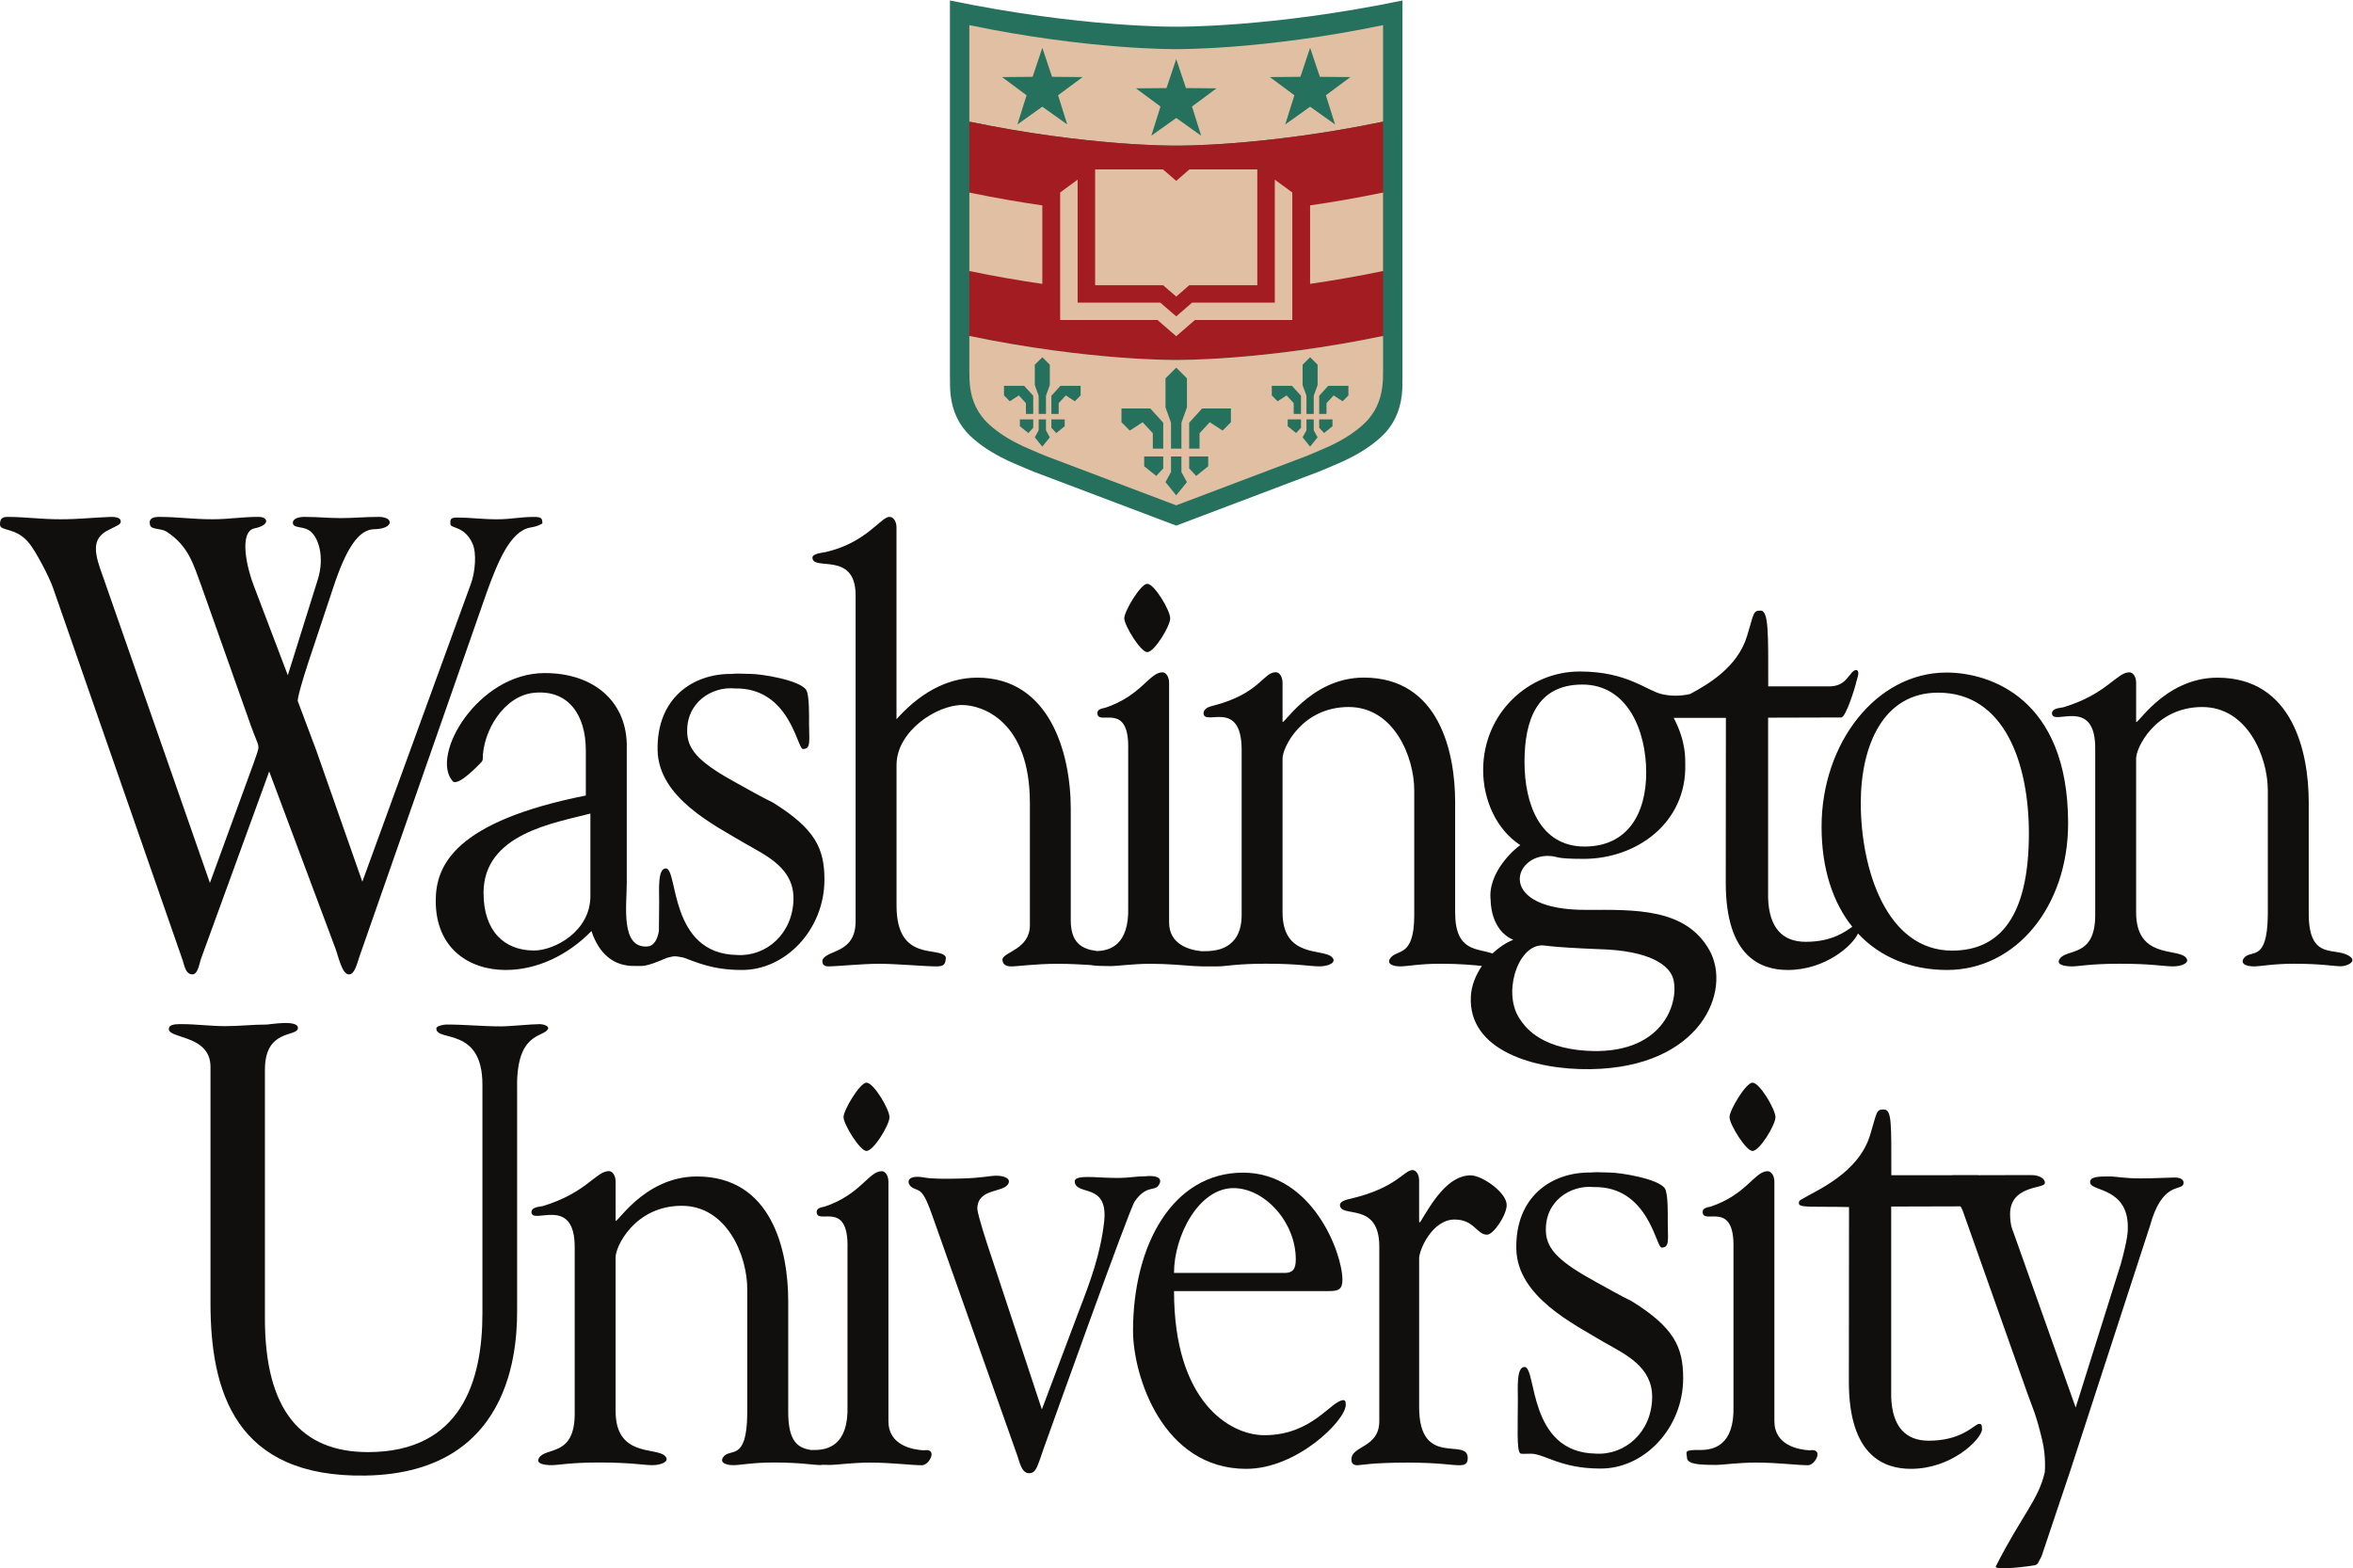 <?xml version="1.0" encoding="UTF-8" standalone="no"?>
<!-- Created with Inkscape (http://www.inkscape.org/) -->

<svg
   xmlns:dc="http://purl.org/dc/elements/1.1/"
   xmlns:cc="http://creativecommons.org/ns#"
   xmlns:rdf="http://www.w3.org/1999/02/22-rdf-syntax-ns#"
   xmlns:svg="http://www.w3.org/2000/svg"
   xmlns="http://www.w3.org/2000/svg"
   xmlns:sodipodi="http://sodipodi.sourceforge.net/DTD/sodipodi-0.dtd"
   xmlns:inkscape="http://www.inkscape.org/namespaces/inkscape"
   version="1.1"
   id="svg2"
   xml:space="preserve"
   width="149.712"
   height="99.782"
   viewBox="0 0 149.712 99.782"
   sodipodi:docname="3top.svg"
   inkscape:version="0.92.4 5da689c313, 2019-01-14"><defs
     id="defs6" /><sodipodi:namedview
     pagecolor="#ffffff"
     bordercolor="#666666"
     borderopacity="1"
     objecttolerance="10"
     gridtolerance="10"
     guidetolerance="10"
     inkscape:pageopacity="0"
     inkscape:pageshadow="2"
     inkscape:window-width="1853"
     inkscape:window-height="1145"
     id="namedview4"
     showgrid="false"
     inkscape:zoom="3.915496"
     inkscape:cx="70.326819"
     inkscape:cy="37.720594"
     inkscape:window-x="67"
     inkscape:window-y="27"
     inkscape:window-maximized="1"
     inkscape:current-layer="g10" /><g
     id="g10"
     inkscape:groupmode="layer"
     inkscape:label="ink_ext_XXXXXX"
     transform="matrix(1.333,0,0,-1.333,0,120.549)"><g
       id="g3974"><path
         d="m 103.816,34.229 c -0.28,0 -0.995,-0.043 -1.637,-0.043 -0.783,0 -1.168,0.094 -1.502,0.094 -0.504,0 -0.988,-0.004 -0.902,-0.332 0.098,-0.371 1.789,-0.238 1.789,-2.08 0,-0.236 0,-0.545 -0.336,-1.77 l -2.153,-6.849 -2.99,8.416 c 0,0 -0.141,0.272 -0.141,0.819 0,1.361 1.592,1.212 1.654,1.455 0.051,0.199 -0.217,0.406 -0.637,0.406 -0.447,0 -1.105,-0.004 -2.096,-0.004 -0.157,0 -0.3,-8e-4 -0.441,-0.002 4e-4,0.002 0.002,0.005 0.002,0.006 h -1.207 c -0.018,0 -0.027,-0.008 -0.047,-0.008 h -2.896 c 0,2.488 0.027,3.139 -0.359,3.139 -0.371,0 -0.315,-0.102 -0.65,-1.209 -0.559,-1.852 -2.598,-2.664 -3.248,-3.067 -0.158,-0.078 -0.15,-0.107 -0.156,-0.203 -0.014,-0.234 0.775,-0.138 2.394,-0.18 l -0.008,-8.332 c 0,-3.558 1.693,-4.162 2.963,-4.162 1.934,0 3.314,1.373 3.394,1.859 0,0.275 -0.035,0.303 -0.191,0.279 -0.27,-0.131 -0.883,-0.795 -2.348,-0.795 -1.103,0 -1.742,0.656 -1.797,2.072 v 9.105 c 0,0 2.58,0.008 3.307,0.009 0.04,-0.062 0.078,-0.125 0.104,-0.201 l 3.09,-8.726 c 0.252,-0.715 0.4,-0.947 0.703,-2.211 0.199,-0.824 0.125,-1.559 0.125,-1.559 -0.299,-1.312 -1.105,-2.064 -2.334,-4.484 -0.119,-0.234 1.774,0.024 1.867,0.053 0.152,0.047 0.135,0.09 0.318,0.434 l 1.366,4.069 3.81,11.708 c 0.559,2.045 1.444,1.672 1.578,1.951 0.08,0.172 -0.052,0.342 -0.388,0.342"
         style="fill:#100f0d;fill-opacity:1;fill-rule:nonzero;stroke:none;stroke-width:0.1"
         id="path54"
         inkscape:connector-curvature="0" /><g
         id="g3926"><path
           inkscape:connector-curvature="0"
           id="path14"
           style="fill:#100f0d;fill-opacity:1;fill-rule:nonzero;stroke:none;stroke-width:0.1"
           d="m 9.186,43.925 c 0.282,0.002 0.336,0.594 0.435,0.818 l 3.229,8.867 3.152,-8.426 c 0.134,-0.336 0.316,-1.258 0.646,-1.26 0.272,0 0.37,0.435 0.511,0.857 l 6.089,17.422 c 0.512,1.4 1.104,2.885 2.074,3.053 0.377,0.055 0.566,0.195 0.566,0.195 0,0.252 -0.054,0.309 -0.404,0.309 -0.673,0 -1.078,-0.113 -1.751,-0.113 -0.727,0 -1.293,0.084 -1.913,0.084 -0.35,0 -0.323,-0.111 -0.323,-0.309 0,-0.223 0.673,-0.082 1.051,-0.922 0.216,-0.447 0.135,-1.4 -0.081,-1.959 l -5.172,-14.193 -2.209,6.297 -0.863,2.297 c 0,0 -0.134,-0.057 0.485,1.848 l 1.212,3.639 c 0.593,1.791 1.184,2.731 1.94,2.744 0.952,0.016 0.95,0.588 0.223,0.588 -0.727,0 -1.165,-0.057 -1.812,-0.057 -0.673,0 -1.023,0.057 -1.751,0.057 -0.269,0 -0.566,-0.084 -0.539,-0.309 0.027,-0.225 0.431,-0.141 0.727,-0.307 0.486,-0.254 0.808,-1.289 0.458,-2.381 l -1.428,-4.562 -1.616,4.254 c -0.324,0.812 -0.75,2.598 0.032,2.76 0.755,0.154 0.652,0.545 0.195,0.545 -0.889,0 -1.359,-0.113 -2.221,-0.113 -0.943,0 -1.643,0.113 -2.532,0.113 -0.189,0 -0.539,-0.029 -0.431,-0.393 0.054,-0.223 0.512,-0.141 0.781,-0.309 1.077,-0.699 1.293,-1.596 1.67,-2.604 l 2.37,-6.689 c 0.431,-1.203 0.458,-0.756 0.108,-1.793 l -2.074,-5.682 -5.092,14.584 c -0.404,1.094 -0.619,1.85 0.27,2.269 0.377,0.195 0.489,0.232 0.539,0.307 0.05,0.074 0.096,0.328 -0.458,0.309 C 4.364,65.728 3.798,65.648 2.882,65.648 1.913,65.648 1.239,65.761 0.35,65.761 0.054,65.761 0,65.621 0,65.398 c 0,-0.338 0.727,-0.113 1.347,-0.84 0.35,-0.393 1.024,-1.709 1.185,-2.186 l 6.15,-17.67 c 0.112,-0.264 0.14,-0.777 0.504,-0.777" /><path
           inkscape:connector-curvature="0"
           id="path16"
           style="fill:#100f0d;fill-opacity:1;fill-rule:nonzero;stroke:none;stroke-width:0.1"
           d="m 112.19,44.759 c -0.675,0.543 -2.008,-0.285 -1.991,2.125 v 5.25 c 0,2.42 -0.776,5.953 -4.359,5.953 -2.595,0 -3.932,-2.461 -3.879,-2.08 v 1.826 c 0,0.318 -0.16,0.51 -0.32,0.51 -0.616,0 -1.073,-1.045 -3.166,-1.672 -0.134,-0.031 -0.518,-0.035 -0.532,-0.277 0,-0.668 2.101,0.869 2.065,-1.744 v -7.893 c 0,-2.07 -1.392,-1.57 -1.708,-2.111 -0.161,-0.275 0.264,-0.34 0.611,-0.34 0.322,0 0.856,0.127 2.274,0.127 1.551,0 2.086,-0.127 2.541,-0.127 0.401,0 0.862,0.176 0.588,0.445 -0.43,0.422 -2.354,-0.065 -2.354,2.133 v 7.32 c -0.026,0.51 0.91,2.482 3.157,2.482 2.166,0 3.129,-2.387 3.129,-3.978 v -5.951 c -0.027,-2.336 -0.833,-1.598 -1.15,-2.07 -0.178,-0.264 0.134,-0.381 0.481,-0.381 0.348,0 0.91,0.127 1.925,0.127 1.311,0 1.885,-0.121 2.232,-0.121 0.268,0 0.754,0.205 0.455,0.447" /><path
           inkscape:connector-curvature="0"
           id="path18"
           style="fill:#100f0d;fill-opacity:1;fill-rule:nonzero;stroke:none;stroke-width:0.1"
           d="m 28.18,47.664 c 0,-1.701 -1.727,-2.6 -2.689,-2.6 -1.417,0 -2.411,0.922 -2.411,2.75 0,2.824 3.388,3.338 5.1,3.787 z M 21.602,53.15 c 0.259,-0.293 1.3,0.832 1.363,0.893 0.063,0.059 0.076,0.133 0.076,0.133 -0.006,1.34 1.002,3.047 2.446,3.189 1.65,0.164 2.475,-1.07 2.475,-2.74 v -2.162 c -6.258,-1.25 -7.164,-3.332 -7.164,-5.031 0,-2.277 1.601,-3.297 3.34,-3.297 1.498,0 2.969,0.705 4.093,1.859 0.347,-1.059 1.044,-1.697 2.086,-1.666 0.362,0.01 0.416,-0.09 1.514,0.385 0.38,0.099 0.36,0.094 0.796,0.013 0.576,-0.202 1.363,-0.59 2.747,-0.59 2.097,-0.031 3.977,1.91 3.977,4.312 0,1.48 -0.432,2.42 -2.462,3.68 -0.526,0.252 -1.312,0.701 -1.7,0.914 -1.678,0.918 -2.34,1.52 -2.387,2.379 -0.078,1.488 1.185,2.26 2.281,2.152 2.62,0.045 2.971,-2.891 3.239,-2.891 0.4,0 0.294,0.385 0.294,1.25 0,0.225 0.026,1.315 -0.135,1.57 -0.321,0.482 -2.175,0.764 -2.628,0.764 -0.115,0 -0.543,0.014 -0.617,0.016 -0.127,0.004 -0.292,-0.016 -0.292,-0.016 -1.866,0.029 -3.611,-1.152 -3.556,-3.65 0.051,-2.277 2.728,-3.576 4.173,-4.441 1.069,-0.609 2.328,-1.19 2.312,-2.648 -0.02,-1.664 -1.31,-2.768 -2.698,-2.676 -3.251,0.055 -2.806,4.133 -3.392,4.133 -0.4,0 -0.319,-1.025 -0.321,-1.57 -0.002,-0.528 -0.011,-1.012 -0.012,-1.419 -0.066,-0.375 -0.215,-0.718 -0.562,-0.739 -1.28,-0.076 -0.972,1.959 -0.972,3.049 v 6.643 c -0.062,2.033 -1.593,3.359 -3.918,3.359 -3.193,0 -5.477,-3.934 -4.394,-5.156" /><path
           inkscape:connector-curvature="0"
           id="path20"
           style="fill:#100f0d;fill-opacity:1;fill-rule:nonzero;stroke:none;stroke-width:0.1"
           d="m 73.552,45.308 c 0.217,0.014 0.277,-0.078 2.725,-0.178 2.532,-0.059 3.443,-0.801 3.599,-1.453 0.275,-1.156 -0.548,-3.637 -4.183,-3.396 -2.287,0.148 -2.956,1.236 -3.133,1.488 -0.853,1.207 -0.15,3.471 0.992,3.539 z m 1.975,12.451 c 2.179,0 3.049,-2.234 3.049,-4.195 0,-1.994 -0.909,-3.537 -2.942,-3.537 -2.149,0 -2.867,2.074 -2.867,4.035 0,2.023 0.611,3.697 2.76,3.697 z m 16.982,-0.387 c 3.183,0 4.333,-3.397 4.333,-6.721 0,-4.002 -1.418,-5.592 -3.664,-5.592 -3.129,0 -4.36,3.881 -4.36,7.045 0,2.742 1.07,5.268 3.691,5.268 z M 40.84,62.07 V 46.47 c 0,-1.56 -1.336,-1.348 -1.578,-1.846 -0.042,-0.217 0.08,-0.318 0.268,-0.318 0.428,0 1.604,0.125 2.434,0.125 0.83,0 2.167,-0.125 2.728,-0.125 0.321,0 0.454,0.062 0.454,0.445 -0.279,0.543 -2.353,-0.287 -2.353,2.451 v 6.715 c 0,1.623 1.926,2.865 3.129,2.865 0.936,0 3.236,-0.732 3.236,-4.68 v -5.824 c 0,-1.147 -1.218,-1.266 -1.31,-1.625 0,-0.254 0.16,-0.348 0.428,-0.348 0.294,0 1.15,0.125 2.193,0.125 0.583,0 1.11,-0.03 1.554,-0.056 0.241,-0.046 0.587,-0.053 1.016,-0.055 0.294,0 1.026,0.111 1.883,0.111 0.845,0 1.528,-0.073 2.055,-0.107 0.102,-0.006 0.205,-0.01 0.311,-0.013 0.038,-8e-4 0.085,-0.005 0.121,-0.005 0.002,0 0.004,0.002 0.006,0.002 0.327,-0.005 0.63,0 0.755,0 0.321,0 0.856,0.127 2.273,0.127 1.551,0 2.086,-0.127 2.541,-0.127 0.401,0 0.863,0.178 0.588,0.445 -0.43,0.422 -2.354,-0.064 -2.354,2.133 v 7.32 c -0.026,0.51 0.91,2.482 3.156,2.482 2.166,0 3.13,-2.387 3.13,-3.979 v -5.951 c 0,-2.07 -0.833,-1.598 -1.15,-2.07 -0.178,-0.264 0.134,-0.381 0.481,-0.381 0.348,0 0.909,0.127 1.926,0.127 0.963,0 1.577,-0.068 1.974,-0.105 -0.295,-0.431 -0.5,-0.926 -0.529,-1.448 -0.143,-2.588 3.03,-3.516 5.693,-3.48 5.286,0.07 6.785,3.742 5.69,5.685 -1.13,2.008 -3.547,1.926 -5.867,1.918 -4.342,-0.016 -3.519,2.674 -1.752,2.574 0.407,-0.023 0.212,-0.139 1.621,-0.139 2.513,0 4.92,1.707 4.849,4.519 -0.006,0.238 0.053,1.059 -0.551,2.211 1.175,-0.005 0.708,0.004 2.49,0.002 L 82.373,48.297 c 0,-3.559 1.694,-4.162 2.963,-4.162 1.804,0 3.113,1.187 3.347,1.742 1.06,-1.135 2.539,-1.742 4.254,-1.742 3.289,0 5.777,3.033 5.777,7.002 0,6.002 -3.771,7.195 -5.804,7.195 -3.37,0 -5.964,-3.389 -5.964,-7.357 0,-2.016 0.543,-3.625 1.467,-4.778 -0.32,-0.217 -0.949,-0.718 -2.221,-0.718 -1.104,0 -1.743,0.656 -1.798,2.072 v 8.627 c 0,0 3.306,0.01 3.491,0.01 0.228,0 0.671,1.492 0.687,1.568 0.039,0.188 0.102,0.338 0.123,0.473 0.044,0.285 -0.177,0.309 -0.377,0.008 -0.162,-0.154 -0.331,-0.566 -1.021,-0.566 H 84.4 c 0,2.488 0.028,3.617 -0.359,3.617 -0.37,0 -0.314,-0.102 -0.65,-1.209 -0.45,-1.488 -1.845,-2.299 -2.717,-2.771 -0.391,-0.089 -0.835,-0.121 -1.33,-0.012 -0.758,0.166 -1.654,1.086 -3.945,1.086 -2.457,0 -4.606,-2.008 -4.606,-4.701 0,-1.451 0.642,-2.848 1.773,-3.588 -0.209,-0.125 -1.58,-1.279 -1.414,-2.637 0,0 -0.028,-1.406 1.077,-1.881 -0.343,-0.136 -0.688,-0.366 -0.994,-0.654 -0.722,0.265 -1.779,0.065 -1.779,1.967 v 5.252 c 0,2.42 -0.776,5.951 -4.36,5.951 -2.595,0 -3.932,-2.461 -3.878,-2.078 v 1.824 c 0,0.318 -0.16,0.51 -0.321,0.51 -0.615,0 -0.749,-1.022 -3.001,-1.601 -0.134,-0.033 -0.435,-0.104 -0.449,-0.348 0,-0.668 1.807,0.731 1.819,-1.744 v -7.893 c 0,-1.697 -1.347,-1.701 -1.585,-1.725 -0.095,0 -0.202,-0.004 -0.32,-0.006 -0.569,0.055 -1.558,0.306 -1.558,1.377 v 11.428 c 0,0.318 -0.161,0.508 -0.321,0.508 -0.615,0 -1.01,-1.119 -2.723,-1.691 -0.134,-0.031 -0.38,-0.059 -0.38,-0.25 0,-0.668 1.536,0.629 1.471,-1.75 v -7.512 c 0.055,-1.835 -0.895,-2.082 -1.484,-2.101 -0.713,0.086 -1.257,0.376 -1.257,1.464 v 5.314 c 0,2.738 -1.043,6.271 -4.466,6.271 -1.525,0 -2.836,-0.84 -3.852,-1.984 v 9.149 c 0,0.318 -0.161,0.5 -0.321,0.51 -0.412,0.025 -1.103,-1.232 -3.055,-1.678 -0.134,-0.031 -0.636,-0.072 -0.636,-0.264 0,-0.668 2.026,0.316 2.06,-1.75" /><path
           inkscape:connector-curvature="0"
           id="path22"
           style="fill:#100f0d;fill-opacity:1;fill-rule:nonzero;stroke:none;stroke-width:0.1"
           d="m 54.759,59.306 c 0.339,0 1.097,1.242 1.097,1.615 0,0.373 -0.757,1.647 -1.097,1.647 -0.313,0 -1.096,-1.305 -1.096,-1.647 0,-0.342 0.783,-1.615 1.096,-1.615" /><path
           inkscape:connector-curvature="0"
           id="path44"
           style="fill:#100f0d;fill-opacity:1;fill-rule:nonzero;stroke:none;stroke-width:0.1"
           d="m 58.877,33.723 c 1.473,0 2.973,-1.607 2.973,-3.406 0,-0.482 -0.161,-0.643 -0.536,-0.643 h -5.277 c 0,1.768 1.177,4.049 2.839,4.049 z m 0.616,-13.4 c 2.412,0 4.742,2.312 4.742,3.053 0,0.096 0,0.225 -0.108,0.225 -0.588,0 -1.472,-1.672 -3.777,-1.672 -1.635,0 -4.312,1.576 -4.312,6.878 h 7.127 c 0.616,0 0.91,-0.033 0.91,0.545 0,1.285 -1.447,5.109 -4.742,5.109 -3.35,0 -5.252,-3.438 -5.252,-7.551 0,-2.121 1.395,-6.588 5.412,-6.588" /><path
           inkscape:connector-curvature="0"
           id="path46"
           style="fill:#100f0d;fill-opacity:1;fill-rule:nonzero;stroke:none;stroke-width:0.1"
           d="m 24.681,38.636 c 0,2.516 1.232,2.277 1.467,2.666 0.104,0.172 -0.257,0.248 -0.376,0.248 -0.425,0 -1.41,-0.107 -1.859,-0.107 -0.923,0 -1.69,0.088 -2.612,0.088 -0.071,0 -0.473,-0.051 -0.474,-0.188 -0.006,-0.654 2.2,0.109 2.2,-2.68 V 27.741 c 0,-3.228 -1.017,-6.619 -5.462,-6.619 -3.192,0 -4.92,1.996 -4.92,6.373 v 11.879 c 0,1.969 1.541,1.545 1.575,1.984 0.031,0.422 -1.365,0.172 -1.484,0.172 -0.732,0 -1.249,-0.076 -2.006,-0.076 -0.638,0 -1.412,0.096 -2.027,0.096 -0.118,0 -0.554,0.023 -0.626,-0.152 -0.24,-0.584 1.97,-0.274 1.97,-1.887 V 28.234 c 0,-4.213 1.183,-8.336 7.401,-8.232 7.374,0.123 7.235,6.754 7.235,8.093 v 10.541" /><path
           inkscape:connector-curvature="0"
           id="path48"
           style="fill:#100f0d;fill-opacity:1;fill-rule:nonzero;stroke:none;stroke-width:0.1"
           d="m 48.114,33.909 c 0.17,0.266 -0.182,0.406 -0.557,0.406 -0.32,0 -0.689,-0.111 -1.68,-0.135 -0.822,-0.021 -1.404,-0.016 -1.763,0.049 -0.924,0.168 -0.85,-0.342 -0.528,-0.504 0.316,-0.16 0.471,-0.012 0.944,-1.397 l 4.045,-11.421 c 0.082,-0.23 0.188,-0.793 0.537,-0.793 0.402,0 0.402,0.396 0.911,1.754 0,0 3.867,10.816 4.133,11.209 0.523,0.769 0.919,0.516 1.111,0.736 0.18,0.209 0.235,0.549 -0.593,0.476 -0.455,0 -0.799,-0.08 -1.256,-0.08 -0.588,0 -0.699,0.019 -1.262,0.041 -0.702,0.023 -0.893,-0.053 -0.852,-0.264 0.121,-0.625 1.598,-0.014 1.399,-1.857 -0.17,-1.549 -0.67,-2.881 -1.179,-4.203 l -1.795,-4.767 -2.625,7.945 c -0.322,0.992 -0.455,1.523 -0.455,1.621 0,0.994 1.201,0.766 1.467,1.184" /><path
           inkscape:connector-curvature="0"
           id="path50"
           style="fill:#100f0d;fill-opacity:1;fill-rule:nonzero;stroke:none;stroke-width:0.1"
           d="m 69.43,32.223 c 0.938,0 1.055,-0.723 1.549,-0.723 0.312,0 0.938,0.943 0.938,1.416 0,0.596 -1.172,1.416 -1.719,1.416 -1.096,0 -1.861,-1.322 -2.41,-2.234 h -0.051 v 1.982 c 0,0.314 -0.156,0.504 -0.312,0.504 -0.419,0 -0.742,-0.844 -2.964,-1.369 -0.131,-0.031 -0.502,-0.103 -0.502,-0.293 0,-0.662 1.879,0.199 1.877,-1.988 v -8.332 c 0,-1.289 -1.33,-1.164 -1.33,-1.826 0,-0.188 0.078,-0.281 0.287,-0.281 0.181,0 0.652,0.125 2.397,0.125 1.46,0 2.086,-0.125 2.451,-0.125 0.285,0 0.416,0.062 0.416,0.346 0,1.008 -2.319,-0.504 -2.319,2.422 v 7.105 c 0,0.408 0.625,1.855 1.694,1.855" /><path
           inkscape:connector-curvature="0"
           id="path52"
           style="fill:#100f0d;fill-opacity:1;fill-rule:nonzero;stroke:none;stroke-width:0.1"
           d="M 98.882,20.425 98.816,20.228 98.8,20.179 Z" /><path
           inkscape:connector-curvature="0"
           id="path56"
           style="fill:#100f0d;fill-opacity:1;fill-rule:nonzero;stroke:none;stroke-width:0.1"
           d="m 39.288,20.515 c 0.114,-0.002 0.221,-0.006 0.351,-0.006 0.295,0 1.027,0.111 1.883,0.111 1.098,0 1.926,-0.125 2.489,-0.125 0.348,0 0.781,0.83 0.076,0.711 -0.537,0.031 -1.681,0.24 -1.681,1.389 v 11.427 c 0,0.318 -0.161,0.508 -0.321,0.508 -0.615,0 -1.012,-1.119 -2.723,-1.691 -0.135,-0.031 -0.381,-0.059 -0.381,-0.25 0,-0.668 1.535,0.629 1.471,-1.75 v -7.511 c 0.059,-1.922 -0.99,-2.105 -1.568,-2.105 -0.072,8e-4 -0.127,-4e-4 -0.184,-0.001 -0.56,0.1 -1.088,0.33 -1.077,1.853 v 5.25 c 0,2.42 -0.777,5.953 -4.36,5.953 -2.595,0 -3.932,-2.461 -3.878,-2.08 v 1.826 c 0,0.318 -0.161,0.51 -0.322,0.51 -0.615,0 -1.073,-1.045 -3.166,-1.672 -0.134,-0.031 -0.518,-0.035 -0.531,-0.277 0,-0.668 2.101,0.869 2.065,-1.744 v -7.892 c 0,-2.07 -1.392,-1.57 -1.708,-2.111 -0.161,-0.275 0.264,-0.34 0.611,-0.34 0.322,0 0.856,0.127 2.273,0.127 1.552,0 2.087,-0.127 2.541,-0.127 0.401,0 0.862,0.176 0.589,0.445 -0.43,0.422 -2.353,-0.064 -2.353,2.133 v 7.32 c -0.028,0.51 0.908,2.482 3.156,2.482 2.166,0 3.128,-2.387 3.128,-3.978 v -5.951 c -0.027,-2.336 -0.834,-1.598 -1.15,-2.07 -0.178,-0.264 0.133,-0.381 0.48,-0.381 0.35,0 0.91,0.127 1.926,0.127 1.311,0 1.885,-0.121 2.232,-0.121 0.04,0 0.085,0.005 0.132,0.014" /><path
           inkscape:connector-curvature="0"
           id="path58"
           style="fill:#100f0d;fill-opacity:1;fill-rule:nonzero;stroke:none;stroke-width:0.1"
           d="m 84.745,37.11 c 0,0.373 -0.755,1.646 -1.096,1.646 -0.314,0 -1.097,-1.305 -1.097,-1.646 0,-0.342 0.783,-1.615 1.097,-1.615 0.34,0 1.096,1.242 1.096,1.615" /><path
           inkscape:connector-curvature="0"
           id="path60"
           style="fill:#100f0d;fill-opacity:1;fill-rule:nonzero;stroke:none;stroke-width:0.1"
           d="m 86.298,20.495 c 0.347,0 0.781,0.83 0.076,0.711 -0.535,0.031 -1.68,0.24 -1.68,1.389 v 11.427 c 0,0.318 -0.162,0.508 -0.322,0.508 -0.616,0 -1.01,-1.119 -2.723,-1.691 -0.133,-0.031 -0.379,-0.059 -0.379,-0.25 0,-0.668 1.536,0.629 1.471,-1.75 v -7.511 c 0.059,-1.922 -0.99,-2.105 -1.57,-2.105 -0.867,0.012 -0.65,-0.098 -0.65,-0.367 0.025,-0.318 0.549,-0.342 1.408,-0.346 0.293,0 1.025,0.111 1.883,0.111 1.096,0 1.926,-0.125 2.487,-0.125" /><path
           inkscape:connector-curvature="0"
           id="path62"
           style="fill:#100f0d;fill-opacity:1;fill-rule:nonzero;stroke:none;stroke-width:0.1"
           d="m 41.359,38.757 c -0.312,0 -1.096,-1.305 -1.096,-1.646 0,-0.342 0.783,-1.615 1.096,-1.615 0.34,0 1.098,1.242 1.098,1.615 0,0.373 -0.758,1.646 -1.098,1.646" /><path
           inkscape:connector-curvature="0"
           id="path64"
           style="fill:#100f0d;fill-opacity:1;fill-rule:nonzero;stroke:none;stroke-width:0.1"
           d="m 72.548,21.075 c 0.049,-0.059 0.207,-0.029 0.521,-0.029 0.641,0 1.424,-0.709 3.295,-0.709 2.096,-0.031 3.976,1.91 3.976,4.314 0,1.478 -0.431,2.42 -2.463,3.678 -0.525,0.252 -1.312,0.703 -1.701,0.914 -1.678,0.919 -2.34,1.521 -2.387,2.378 -0.078,1.49 1.186,2.26 2.282,2.152 2.619,0.047 2.971,-2.889 3.238,-2.889 0.4,0 0.295,0.385 0.295,1.25 0,0.225 0.027,1.315 -0.135,1.57 -0.32,0.48 -2.174,0.762 -2.629,0.762 -0.113,0 -0.542,0.014 -0.617,0.016 -0.127,0.004 -0.291,-0.016 -0.291,-0.016 -1.867,0.031 -3.611,-1.15 -3.556,-3.65 0.051,-2.275 2.728,-3.574 4.173,-4.441 1.069,-0.607 2.327,-1.188 2.311,-2.647 -0.02,-1.666 -1.311,-2.769 -2.697,-2.678 -3.252,0.055 -2.807,4.135 -3.393,4.135 -0.4,0 -0.318,-1.025 -0.32,-1.57 -0.004,-1.291 -0.056,-2.352 0.098,-2.541" /><path
           inkscape:connector-curvature="0"
           id="path66"
           style="fill:#25715e;fill-opacity:1;fill-rule:nonzero;stroke:none;stroke-width:0.1"
           d="m 56.143,89.16 v 0 c 0,0 -4e-4,0 -8e-4,0 H 56.141 v 0 c -0.092,-8e-4 -4.55,-0.042 -10.799,1.252 V 72.431 72.394 c 0.004,-0.284 0.007,-0.485 0.007,-0.489 l 4e-4,-0.015 8e-4,-0.015 c 0.041,-0.837 0.289,-1.503 0.787,-2.071 0.327,-0.352 0.784,-0.72 1.42,-1.075 0.175,-0.096 0.364,-0.193 0.568,-0.29 0.154,-0.073 0.317,-0.144 0.489,-0.214 v 0 l 7e-4,-4e-4 c 0.135,-0.055 0.569,-0.249 0.715,-0.302 l 6.812,-2.578 v -4e-4 h 4e-4 v 0 4e-4 l 6.812,2.578 c 0.146,0.053 0.58,0.247 0.715,0.302 l 7e-4,4e-4 v 0 c 0.172,0.07 0.334,0.141 0.489,0.214 0.204,0.098 0.393,0.194 0.568,0.29 0.636,0.355 1.093,0.724 1.42,1.075 0.497,0.568 0.746,1.235 0.787,2.071 l 8e-4,0.015 4e-4,0.015 c 0,0.004 0.003,0.204 0.007,0.489 v 0.037 17.98 C 60.693,89.118 56.235,89.159 56.143,89.16" /><path
           inkscape:connector-curvature="0"
           id="path68"
           style="fill:#e0bfa2;fill-opacity:1;fill-rule:nonzero;stroke:none;stroke-width:0.1"
           d="m 56.143,88.09 v 0 c 0,0 0,0 -4e-4,0 H 56.141 v 0 c -0.084,-0.001 -4.159,-0.039 -9.873,1.144 v -4.607 c 5.714,-1.183 9.789,-1.145 9.873,-1.145 v 0 h 0.001 c 4e-4,0 4e-4,0 4e-4,0 v 0 c 0.084,-8e-4 4.16,-0.039 9.873,1.145 v 4.607 c -5.714,-1.183 -9.789,-1.145 -9.873,-1.144" /><path
           inkscape:connector-curvature="0"
           id="path70"
           style="fill:#a31c21;fill-opacity:1;fill-rule:nonzero;stroke:none;stroke-width:0.1"
           d="m 56.143,83.482 v 0 c 0,0 0,0 -4e-4,0 H 56.141 v 0 c -0.084,-8e-4 -4.159,-0.039 -9.873,1.145 v -5.623 -4.607 c 5.714,-1.183 9.789,-1.145 9.873,-1.144 v 0 h 0.001 c 4e-4,0 4e-4,0 4e-4,0 v 0 c 0.084,-0.001 4.16,-0.039 9.873,1.144 v 4.607 5.623 c -5.714,-1.183 -9.789,-1.145 -9.873,-1.145" /><path
           inkscape:connector-curvature="0"
           id="path72"
           style="fill:#e0bfa2;fill-opacity:1;fill-rule:nonzero;stroke:none;stroke-width:0.1"
           d="m 46.275,72.3 8e-4,-0.014 c 0.037,-0.765 0.264,-1.374 0.719,-1.894 0.299,-0.322 0.717,-0.658 1.298,-0.983 0.161,-0.088 0.333,-0.176 0.519,-0.265 0.141,-0.066 0.29,-0.132 0.447,-0.196 v 0 l 7e-4,-4e-4 c 0.123,-0.05 0.52,-0.227 0.654,-0.277 l 6.228,-2.357 v 0 h 4e-4 v 0 0 l 6.228,2.357 c 0.133,0.049 0.53,0.226 0.653,0.277 l 8e-4,4e-4 v 0 c 0.157,0.064 0.305,0.129 0.447,0.196 0.186,0.089 0.359,0.177 0.519,0.265 0.582,0.325 1,0.661 1.299,0.983 0.454,0.52 0.682,1.129 0.719,1.894 l 8e-4,0.014 4e-4,0.014 c 0,0.003 0.003,0.187 0.007,0.447 v 0.034 1.602 C 60.302,73.214 56.227,73.252 56.143,73.253 v 0 c 0,0 0,0 -4e-4,0 H 56.141 v 0 c -0.084,-0.001 -4.159,-0.039 -9.873,1.144 v -1.636 c 0.004,-0.26 0.007,-0.444 0.007,-0.447 l 4e-4,-0.014" /><path
           inkscape:connector-curvature="0"
           id="path74"
           style="fill:#25715e;fill-opacity:1;fill-rule:evenodd;stroke:none;stroke-width:0.1"
           d="m 49.751,88.153 0.465,-1.385 1.457,-0.013 -1.17,-0.868 0.437,-1.393 -1.189,0.847 -1.189,-0.847 0.438,1.393 -1.171,0.868 1.459,0.013 0.464,1.385" /><path
           inkscape:connector-curvature="0"
           id="path76"
           style="fill:#25715e;fill-opacity:1;fill-rule:evenodd;stroke:none;stroke-width:0.1"
           d="m 62.533,88.153 0.465,-1.385 1.458,-0.013 -1.17,-0.868 0.438,-1.393 -1.19,0.847 -1.188,-0.847 0.437,1.393 -1.171,0.868 1.458,0.013 0.464,1.385" /><path
           inkscape:connector-curvature="0"
           id="path78"
           style="fill:#25715e;fill-opacity:1;fill-rule:evenodd;stroke:none;stroke-width:0.1"
           d="m 56.142,87.615 0.465,-1.384 1.458,-0.013 -1.17,-0.868 0.438,-1.393 -1.189,0.846 -1.189,-0.846 0.437,1.393 -1.171,0.868 1.458,0.013 0.465,1.384" /><path
           inkscape:connector-curvature="0"
           id="path80"
           style="fill:#25715e;fill-opacity:1;fill-rule:nonzero;stroke:none;stroke-width:0.1"
           d="m 56.142,72.885 -0.511,-0.511 v 0 -1.386 l 0.263,-0.731 v -1.238 h 0.497 v 1.238 l 0.263,0.731 v 0 1.386 l -0.511,0.511" /><path
           inkscape:connector-curvature="0"
           id="path82"
           style="fill:#25715e;fill-opacity:1;fill-rule:nonzero;stroke:none;stroke-width:0.1"
           d="m 56.391,67.905 v 0.741 h -0.497 v -0.741 l -0.263,-0.482 0.511,-0.633 0.511,0.633 -0.263,0.482" /><path
           inkscape:connector-curvature="0"
           id="path84"
           style="fill:#25715e;fill-opacity:1;fill-rule:nonzero;stroke:none;stroke-width:0.1"
           d="m 56.761,68.646 v -0.57 l 0.333,-0.359 0.576,0.462 v 0.466 h -0.908" /><path
           inkscape:connector-curvature="0"
           id="path86"
           style="fill:#25715e;fill-opacity:1;fill-rule:nonzero;stroke:none;stroke-width:0.1"
           d="m 57.378,70.936 -0.617,-0.679 v -1.237 h 0.496 v 0.736 l 0.486,0.525 4e-4,-4e-4 0.614,-0.399 0.396,0.399 v 0.655 h -1.375" /><path
           inkscape:connector-curvature="0"
           id="path88"
           style="fill:#25715e;fill-opacity:1;fill-rule:nonzero;stroke:none;stroke-width:0.1"
           d="m 55.523,68.646 v -0.57 l -0.333,-0.359 -0.576,0.462 v 0.466 h 0.908" /><path
           inkscape:connector-curvature="0"
           id="path90"
           style="fill:#25715e;fill-opacity:1;fill-rule:nonzero;stroke:none;stroke-width:0.1"
           d="m 54.906,70.936 0.617,-0.679 v -1.237 h -0.497 v 0.736 l -0.486,0.525 v -4e-4 l -0.614,-0.399 -0.396,0.399 v 0.655 h 1.375" /><path
           inkscape:connector-curvature="0"
           id="path92"
           style="fill:#e0bfa2;fill-opacity:1;fill-rule:nonzero;stroke:none;stroke-width:0.1"
           d="M 60.848,81.859 V 75.991 h -3.945 l -0.275,-0.238 -0.485,-0.42 -0.486,0.42 -0.275,0.238 h -3.945 v 5.868 l -0.835,-0.613 v -6.086 h 4.646 l 0.409,-0.354 0.486,-0.42 0.485,0.42 0.409,0.354 h 4.646 v 6.086 l -0.835,0.613" /><path
           inkscape:connector-curvature="0"
           id="path94"
           style="fill:#e0bfa2;fill-opacity:1;fill-rule:nonzero;stroke:none;stroke-width:0.1"
           d="m 56.775,82.349 -0.147,-0.127 -0.485,-0.42 -0.486,0.42 -0.147,0.127 h -3.238 v -5.529 h 3.245 l 0.226,-0.196 0.4,-0.346 0.399,0.346 0.226,0.196 h 3.245 v 5.529 h -3.238" /><path
           inkscape:connector-curvature="0"
           id="path96"
           style="fill:#e0bfa2;fill-opacity:1;fill-rule:nonzero;stroke:none;stroke-width:0.1"
           d="m 62.533,80.63 v -3.745 c 1.066,0.155 2.236,0.355 3.483,0.613 v 3.746 c -1.247,-0.258 -2.416,-0.458 -3.483,-0.613" /><path
           inkscape:connector-curvature="0"
           id="path98"
           style="fill:#e0bfa2;fill-opacity:1;fill-rule:nonzero;stroke:none;stroke-width:0.1"
           d="m 49.751,80.63 c -1.067,0.155 -2.236,0.355 -3.483,0.613 v -3.746 c 1.247,-0.258 2.416,-0.458 3.483,-0.613 v 3.745" /><path
           inkscape:connector-curvature="0"
           id="path100"
           style="fill:#25715e;fill-opacity:1;fill-rule:nonzero;stroke:none;stroke-width:0.1"
           d="M 62.533,73.383 62.175,73.025 v 0 -0.97 l 0.184,-0.512 V 70.677 h 0.348 v 0.866 l 0.184,0.512 v 0 0.97 l -0.358,0.358" /><path
           inkscape:connector-curvature="0"
           id="path102"
           style="fill:#25715e;fill-opacity:1;fill-rule:nonzero;stroke:none;stroke-width:0.1"
           d="m 62.707,69.896 v 0.519 h -0.348 v -0.519 l -0.184,-0.337 0.358,-0.443 0.358,0.443 -0.184,0.337" /><path
           inkscape:connector-curvature="0"
           id="path104"
           style="fill:#25715e;fill-opacity:1;fill-rule:nonzero;stroke:none;stroke-width:0.1"
           d="m 62.967,70.415 v -0.399 l 0.232,-0.251 0.403,0.324 v 0.327 h -0.635" /><path
           inkscape:connector-curvature="0"
           id="path106"
           style="fill:#25715e;fill-opacity:1;fill-rule:nonzero;stroke:none;stroke-width:0.1"
           d="M 63.398,72.018 62.967,71.543 v -0.866 h 0.348 v 0.515 l 0.34,0.368 4e-4,-4e-4 0.43,-0.279 0.277,0.279 v 0.459 h -0.963" /><path
           inkscape:connector-curvature="0"
           id="path108"
           style="fill:#25715e;fill-opacity:1;fill-rule:nonzero;stroke:none;stroke-width:0.1"
           d="m 62.099,70.415 v -0.399 l -0.232,-0.251 -0.404,0.324 v 0.327 h 0.636" /><path
           inkscape:connector-curvature="0"
           id="path110"
           style="fill:#25715e;fill-opacity:1;fill-rule:nonzero;stroke:none;stroke-width:0.1"
           d="m 61.667,72.018 0.432,-0.475 v -0.866 h -0.348 v 0.515 l -0.34,0.368 -4e-4,-4e-4 -0.43,-0.279 -0.277,0.279 v 0.459 h 0.963" /><path
           inkscape:connector-curvature="0"
           id="path112"
           style="fill:#25715e;fill-opacity:1;fill-rule:nonzero;stroke:none;stroke-width:0.1"
           d="m 49.751,73.383 -0.358,-0.358 v 0 -0.97 l 0.184,-0.512 V 70.677 h 0.348 v 0.866 l 0.184,0.512 v 0 0.97 l -0.358,0.358" /><path
           inkscape:connector-curvature="0"
           id="path114"
           style="fill:#25715e;fill-opacity:1;fill-rule:nonzero;stroke:none;stroke-width:0.1"
           d="m 49.925,69.896 v 0.519 h -0.348 v -0.519 l -0.184,-0.337 0.358,-0.443 0.358,0.443 -0.184,0.337" /><path
           inkscape:connector-curvature="0"
           id="path116"
           style="fill:#25715e;fill-opacity:1;fill-rule:nonzero;stroke:none;stroke-width:0.1"
           d="m 50.184,70.415 v -0.399 l 0.233,-0.251 0.403,0.324 v 0.327 h -0.636" /><path
           inkscape:connector-curvature="0"
           id="path118"
           style="fill:#25715e;fill-opacity:1;fill-rule:nonzero;stroke:none;stroke-width:0.1"
           d="m 50.616,72.018 -0.432,-0.475 v -0.866 h 0.348 v 0.515 l 0.34,0.368 4e-4,-4e-4 0.43,-0.279 0.277,0.279 v 0.459 h -0.963" /><path
           inkscape:connector-curvature="0"
           id="path120"
           style="fill:#25715e;fill-opacity:1;fill-rule:nonzero;stroke:none;stroke-width:0.1"
           d="m 49.317,70.415 v -0.399 l -0.233,-0.251 -0.403,0.324 v 0.327 h 0.636" /><path
           inkscape:connector-curvature="0"
           id="path122"
           style="fill:#25715e;fill-opacity:1;fill-rule:nonzero;stroke:none;stroke-width:0.1"
           d="m 48.885,72.018 0.432,-0.475 v -0.866 h -0.348 v 0.515 l -0.34,0.368 v -4e-4 l -0.43,-0.279 -0.277,0.279 v 0.459 h 0.963" /></g></g></g></svg>